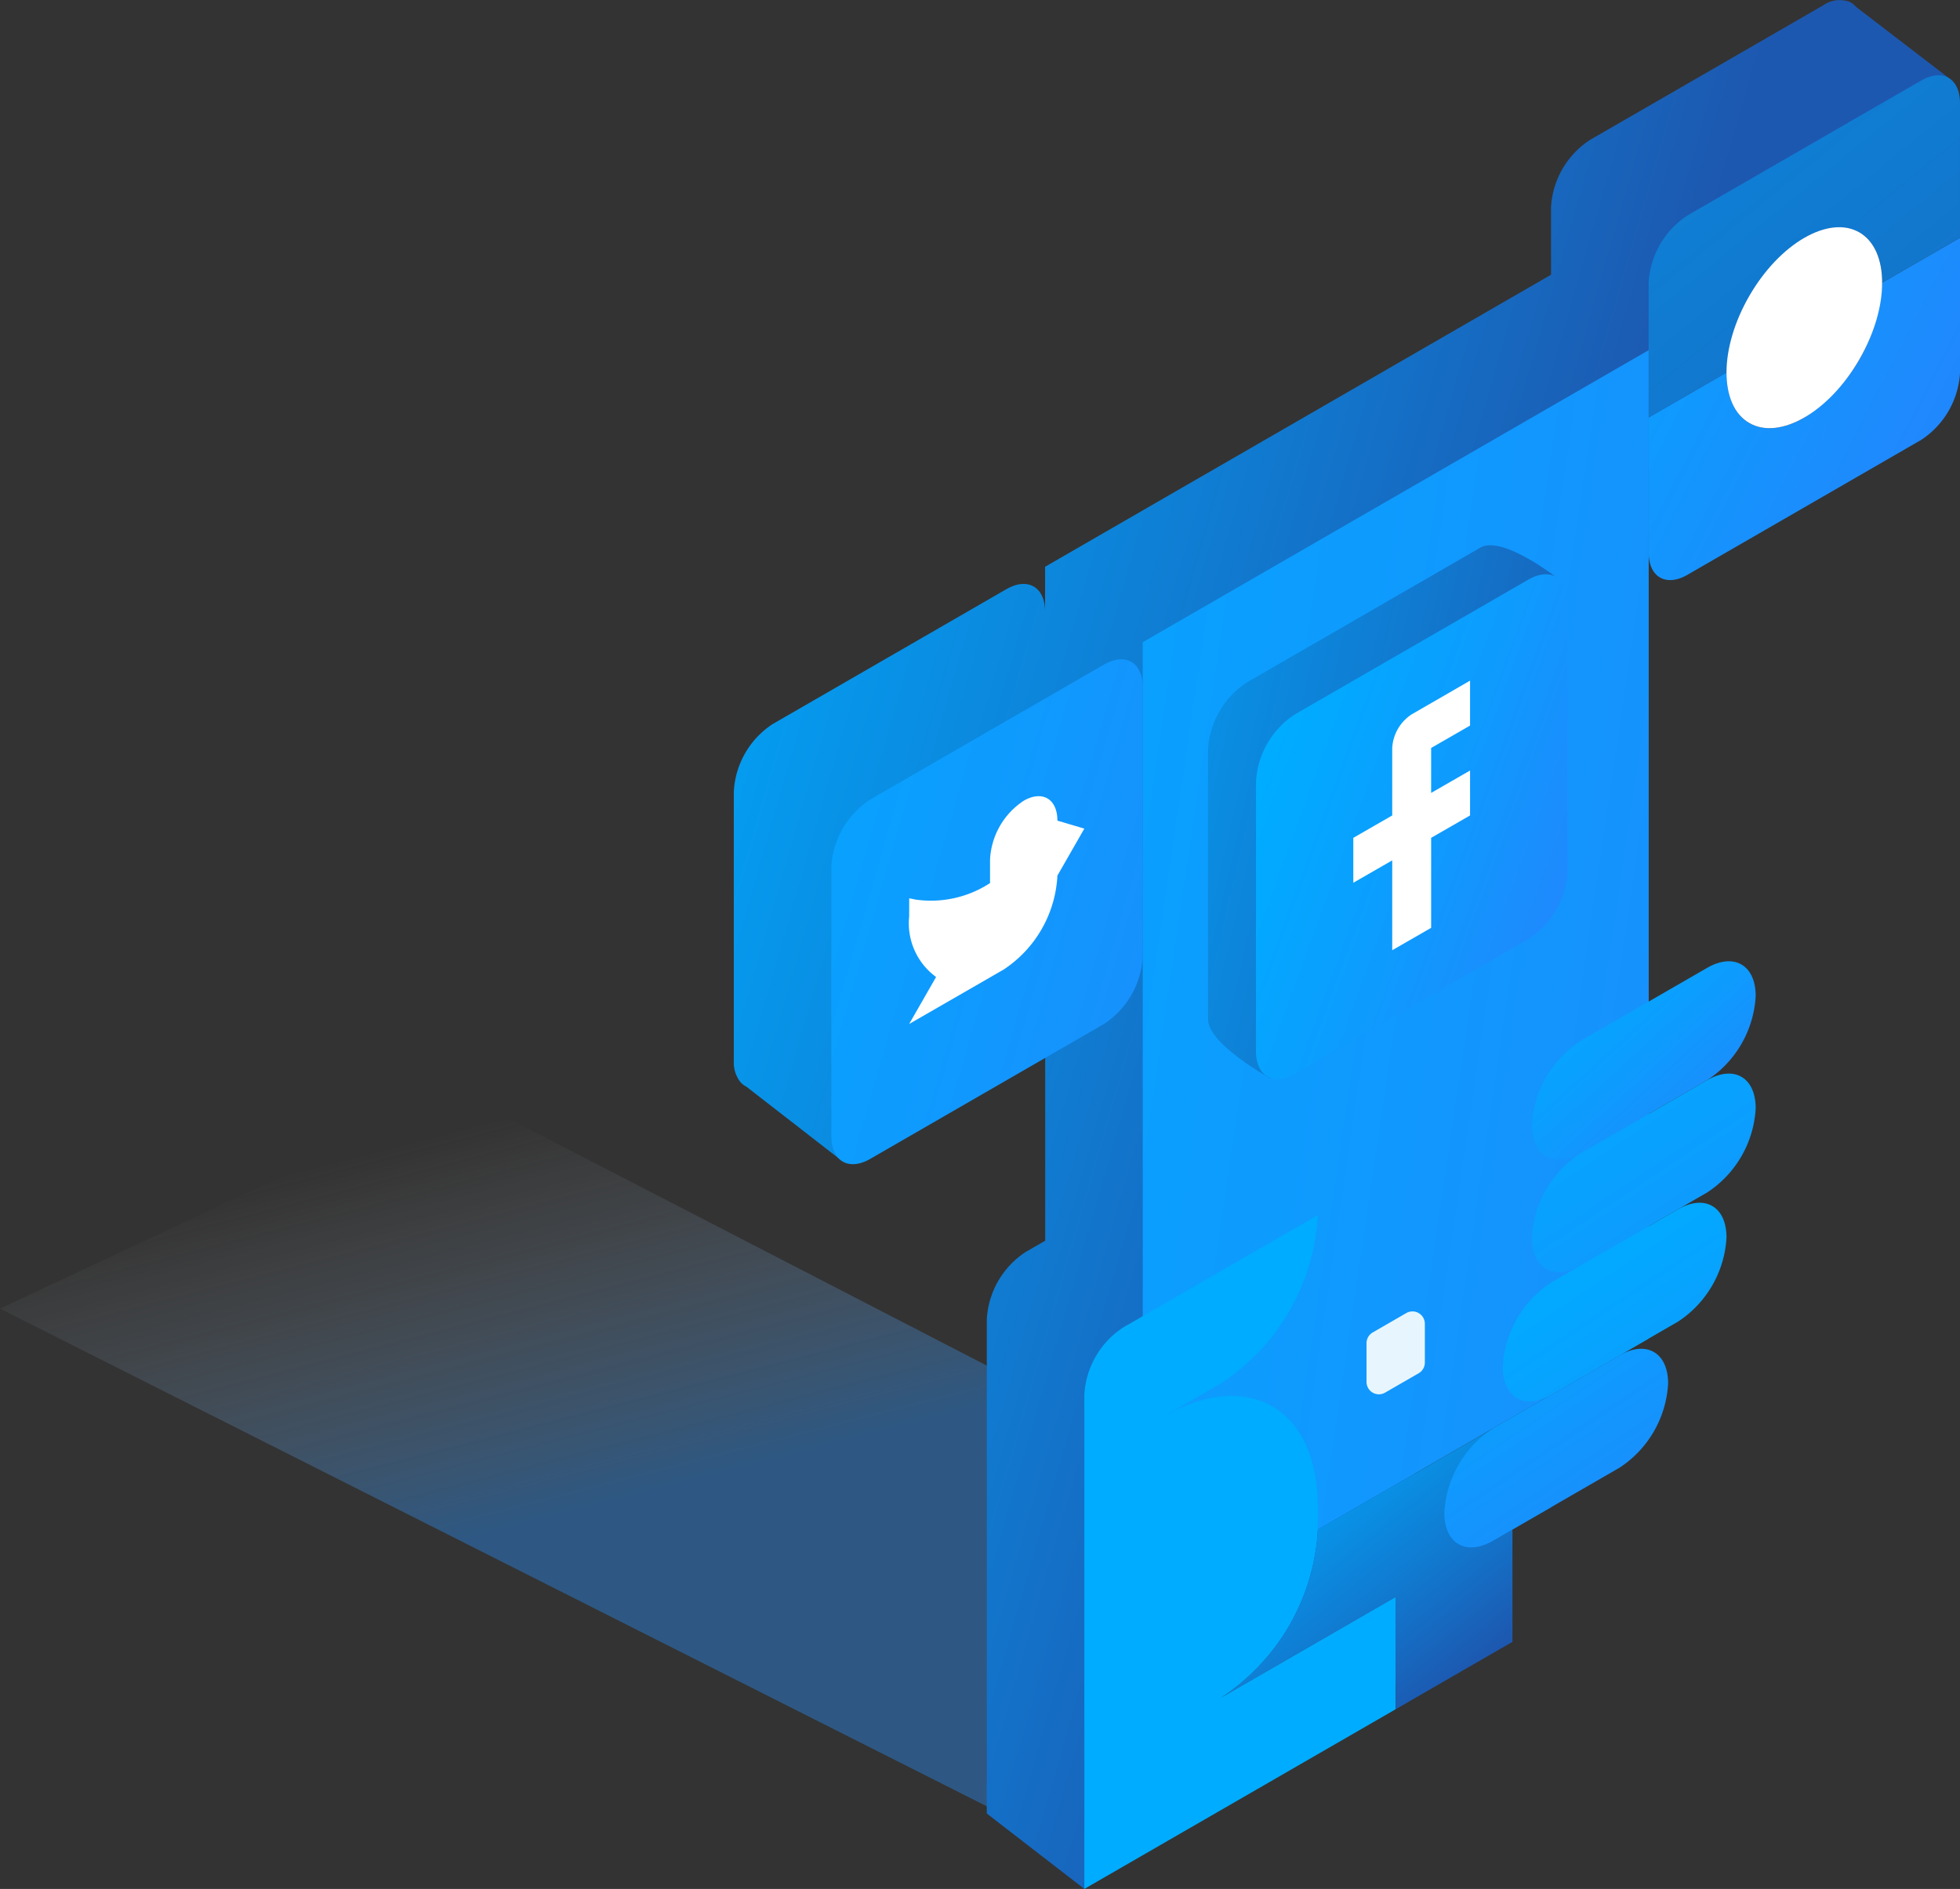 <svg xmlns="http://www.w3.org/2000/svg" xmlns:xlink="http://www.w3.org/1999/xlink" width="122.541" height="118.126" viewBox="0 0 122.541 118.126">
    <rect x="0" y="0" width="122.541" height="118.126" fill="#333333" stroke="none"/>
    <defs>
        <style>
            .cls-1{opacity:.4;fill:url(#linear-gradient)}.cls-2{fill:url(#linear-gradient-2)}.cls-3{fill:url(#linear-gradient-3)}.cls-4{fill:url(#linear-gradient-4)}.cls-5{fill:url(#linear-gradient-5)}.cls-6{fill:url(#linear-gradient-6)}.cls-7{fill:#fff}.cls-8{fill:url(#linear-gradient-7)}.cls-9{fill:url(#linear-gradient-8)}.cls-10{fill:#e7f6fe}.cls-11{fill:url(#linear-gradient-9)}.cls-12{fill:url(#linear-gradient-10)}.cls-13{fill:url(#linear-gradient-11)}.cls-14{fill:url(#linear-gradient-12)}.cls-15{fill:url(#linear-gradient-13)}.cls-16{fill:url(#linear-gradient-14)}
        </style>
        <linearGradient id="linear-gradient" x1=".276" x2=".779" y1=".063" y2="1.038" gradientUnits="objectBoundingBox">
            <stop offset="0" stop-color="#cfcfcf" stop-opacity="0"/>
            <stop offset=".15" stop-color="#97badd" stop-opacity=".325"/>
            <stop offset=".442" stop-color="#258ffa"/>
        </linearGradient>
        <linearGradient id="linear-gradient-2" x1="-.115" x2=".629" y1=".179" y2=".512" gradientUnits="objectBoundingBox">
            <stop offset="0" stop-color="#00acff"/>
            <stop offset=".231" stop-color="#049df1"/>
            <stop offset=".667" stop-color="#1178ce"/>
            <stop offset="1" stop-color="#1d58b0"/>
        </linearGradient>
        <linearGradient id="linear-gradient-3" x1="-.967" x2="2.175" y1="-.051" y2="1.129" gradientUnits="objectBoundingBox">
            <stop offset="0" stop-color="#00acff"/>
            <stop offset=".379" stop-color="#0c9dfe"/>
            <stop offset="1" stop-color="#297efc"/>
        </linearGradient>
        <linearGradient id="linear-gradient-4" x1="-.709" x2="1.975" y1="-.081" y2="1.209" xlink:href="#linear-gradient-3"/>
        <linearGradient id="linear-gradient-5" x1="-.713" x2="1.116" y1=".054" y2=".718" xlink:href="#linear-gradient-2"/>
        <linearGradient id="linear-gradient-6" x1=".112" x2="1.151" y1=".264" y2=".896" xlink:href="#linear-gradient-3"/>
        <linearGradient id="linear-gradient-7" x1="-.678" x2="1.201" y1="-.196" y2=".892" xlink:href="#linear-gradient-3"/>
        <linearGradient id="linear-gradient-8" x1="-2.024" x2="1.889" y1="-2.951" y2="2.436" xlink:href="#linear-gradient-2"/>
        <linearGradient id="linear-gradient-9" x1="1.023" x2="3.817" y1=".726" y2="1.701" xlink:href="#linear-gradient-3"/>
        <linearGradient id="linear-gradient-10" x1=".167" x2=".801" y1=".091" y2=".837" xlink:href="#linear-gradient-2"/>
        <linearGradient id="linear-gradient-11" x1=".133" x2=".99" y1=".109" y2="1.022" xlink:href="#linear-gradient-3"/>
        <linearGradient id="linear-gradient-12" x1=".085" x2="1.4" y1="-.103" y2="1.808" xlink:href="#linear-gradient-3"/>
        <linearGradient id="linear-gradient-13" x1=".284" x2="1.598" y1=".185" y2="2.097" xlink:href="#linear-gradient-3"/>
        <linearGradient id="linear-gradient-14" x1="-.182" x2="1.132" y1="-.492" y2="1.419" xlink:href="#linear-gradient-3"/>
    </defs>
    <g id="Group_1124" data-name="Group 1124" transform="translate(-701.121 -219.905)">
        <path id="Path_1766" d="M768.164 335.561l-67.043-33.822 28.731-13.466 64.986 33.571z" class="cls-1" data-name="Path 1766"/>
        <g id="Group_1123" data-name="Group 1123">
            <path id="Path_1767" d="M823.012 224.824l-5.846-4.486a1.166 1.166 0 0 0-.408-.313l-.056-.043-.006.02a1.783 1.783 0 0 0-1.571.226l-14.6 8.429a5.381 5.381 0 0 0-2.433 4.214v4.215l-31.631 18.262v2.809c0-1.551-1.09-2.18-2.433-1.4l-14.6 8.428A5.379 5.379 0 0 0 747 269.4v16.858a1.992 1.992 0 0 0 .4 1.3 1.18 1.18 0 0 0 .383.3l5.852 4.544 5.013-5.968-.908-3.566 6.295-3.635a5.379 5.379 0 0 0 2.433-4.214v22.476l-1.217.7a5.381 5.381 0 0 0-2.433 4.214v29.076l-.012.011.012 1.819 6.1 4.717 5.836-11.231-.511-.084 8.037-4.641 7.3-4.214v-7.024l.7-.4 5.995-3.461a6.724 6.724 0 0 0 3.042-5.268c0-1.94-1.362-2.726-3.042-1.756l-3.064 1.769 4.889-2.823 1.825-1.053a6.724 6.724 0 0 0 3.042-5.268c0-1.94-1.362-2.726-3.042-1.756l1.825-1.054a6.721 6.721 0 0 0 3.042-5.268c0-1.94-1.362-2.726-3.042-1.756 1.68-.97 2-3.273 2-5.213s-.317-2.781-2-1.81l-3.65 2.106v-28.1c0 1.552 1.09 2.18 2.433 1.4l14.6-8.429a5.378 5.378 0 0 0 2.433-4.215v-8.441l1.883.547z" class="cls-2" data-name="Path 1767"/>
            <g id="Group_1122" data-name="Group 1122">
                <path id="Path_1768" d="M772.565 260.065L804.2 241.8v61.811l-31.631 18.262z" class="cls-3" data-name="Path 1768"/>
                <path id="Path_1769" d="M770.132 283.947l-14.6 8.428c-1.344.776-2.433.147-2.433-1.4v-16.862a5.378 5.378 0 0 1 2.433-4.214l14.6-8.429c1.344-.776 2.433-.147 2.433 1.4v16.857a5.378 5.378 0 0 1-2.433 4.22z" class="cls-4" data-name="Path 1769"/>
                <path id="Path_1770" d="M793.68 276.625l-13.143 10.712s-3.889-2.136-3.889-3.688v-16.857a5.378 5.378 0 0 1 2.433-4.215l14.6-8.429c1.344-.775 4.679 1.814 4.679 1.814l-2.246 16.449a5.378 5.378 0 0 1-2.434 4.214z" class="cls-5" data-name="Path 1770"/>
                <path id="Path_1771" d="M796.68 278.625l-14.6 8.429c-1.344.776-2.433.147-2.433-1.4v-16.862a5.378 5.378 0 0 1 2.433-4.215l14.6-8.429c1.344-.775 2.433-.146 2.433 1.4v16.858a5.378 5.378 0 0 1-2.433 4.219z" class="cls-6" data-name="Path 1771"/>
                <path id="Path_1772" d="M757.966 276.08l.424.085a6.765 6.765 0 0 0 4.629-1.036v-1.475a4.679 4.679 0 0 1 2.106-3.674c1.163-.672 2.106-.115 2.106 1.243l1.684.5-1.684 2.939a7.49 7.49 0 0 1-3.369 5.879l-5.9 3.4 1.684-2.94a4.156 4.156 0 0 1-1.684-3.775z" class="cls-7" data-name="Path 1772"/>
                <g id="Group_1119" data-name="Group 1119">
                    <path id="Path_1773" d="M793.03 265.28v-2.81l-3.649 2.107a2.688 2.688 0 0 0-1.217 2.107v4.216l-2.433 1.4v2.809l2.433-1.4v5.619l2.433-1.4V272.3l2.433-1.4v-2.81l-2.433 1.4v-2.81z" class="cls-7" data-name="Path 1773"/>
                    <path id="Path_1774" d="M813.929 246.017c-2.688 1.552-4.866.294-4.866-2.809l-4.867 2.809v8.429c0 1.552 1.09 2.181 2.434 1.4l14.6-8.429a5.381 5.381 0 0 0 2.433-4.214v-8.429l-4.867 2.81a10.753 10.753 0 0 1-4.867 8.433z" class="cls-8" data-name="Path 1774"/>
                </g>
                <path id="Path_1775" d="M821.229 224.945l-14.6 8.429a5.379 5.379 0 0 0-2.434 4.215v8.428l4.867-2.809a10.755 10.755 0 0 1 4.866-8.429c2.688-1.552 4.866-.294 4.866 2.81l4.867-2.81v-8.429c.001-1.55-1.089-2.18-2.432-1.405z" class="cls-9" data-name="Path 1775"/>
                <g id="Group_1120" data-name="Group 1120">
                    <ellipse id="Ellipse_47" cx="6.882" cy="3.973" class="cls-7" data-name="Ellipse 47" rx="6.882" ry="3.973" transform="rotate(-60 615.155 -576.738)"/>
                    <path id="Path_1776" d="M786.944 303.231l2.1-1.213a.774.774 0 0 1 1.16.67v2.425a.773.773 0 0 1-.387.669l-2.1 1.213a.773.773 0 0 1-1.159-.67V303.9a.772.772 0 0 1 .386-.669z" class="cls-10" data-name="Path 1776"/>
                </g>
                <path id="Path_1777" d="M777.431 326.09a13.442 13.442 0 0 0 6.083-10.536v-1.4c0-6.207-4.357-8.723-9.732-5.619l3.649-2.108a13.442 13.442 0 0 0 6.083-10.536l-12.166 7.024a5.381 5.381 0 0 0-2.433 4.215v30.9l19.466-11.238v-7.024z" class="cls-11" data-name="Path 1777"/>
                <path id="Path_1778" d="M783.514 315.554a13.442 13.442 0 0 1-6.083 10.536l10.95-6.321v7.024l7.3-4.215v-7.024l2.433-1.4v-7.024z" class="cls-12" data-name="Path 1778"/>
                <g id="Group_1121" data-name="Group 1121">
                    <path id="Path_1779" d="M807.846 287.459l-7.908 4.565c-1.679.97-3.041.184-3.041-1.756a6.726 6.726 0 0 1 3.041-5.268l7.908-4.565c1.68-.97 3.042-.184 3.042 1.756a6.724 6.724 0 0 1-3.042 5.268z" class="cls-13" data-name="Path 1779"/>
                    <path id="Path_1780" d="M807.846 294.482l-7.908 4.566c-1.679.97-3.041.184-3.041-1.756a6.724 6.724 0 0 1 3.041-5.268l7.908-4.565c1.68-.97 3.042-.184 3.042 1.756a6.721 6.721 0 0 1-3.042 5.267z" class="cls-14" data-name="Path 1780"/>
                    <path id="Path_1781" d="M806.021 302.56l-7.908 4.566c-1.679.969-3.041.183-3.041-1.756a6.723 6.723 0 0 1 3.041-5.268l7.908-4.566c1.68-.97 3.042-.184 3.042 1.756a6.722 6.722 0 0 1-3.042 5.268z" class="cls-15" data-name="Path 1781"/>
                    <path id="Path_1782" d="M802.371 311.691l-7.907 4.566c-1.68.97-3.042.183-3.042-1.756a6.722 6.722 0 0 1 3.042-5.268l7.907-4.566c1.68-.97 3.042-.183 3.042 1.756a6.722 6.722 0 0 1-3.042 5.268z" class="cls-16" data-name="Path 1782"/>
                </g>
            </g>
        </g>
    </g>
</svg>
